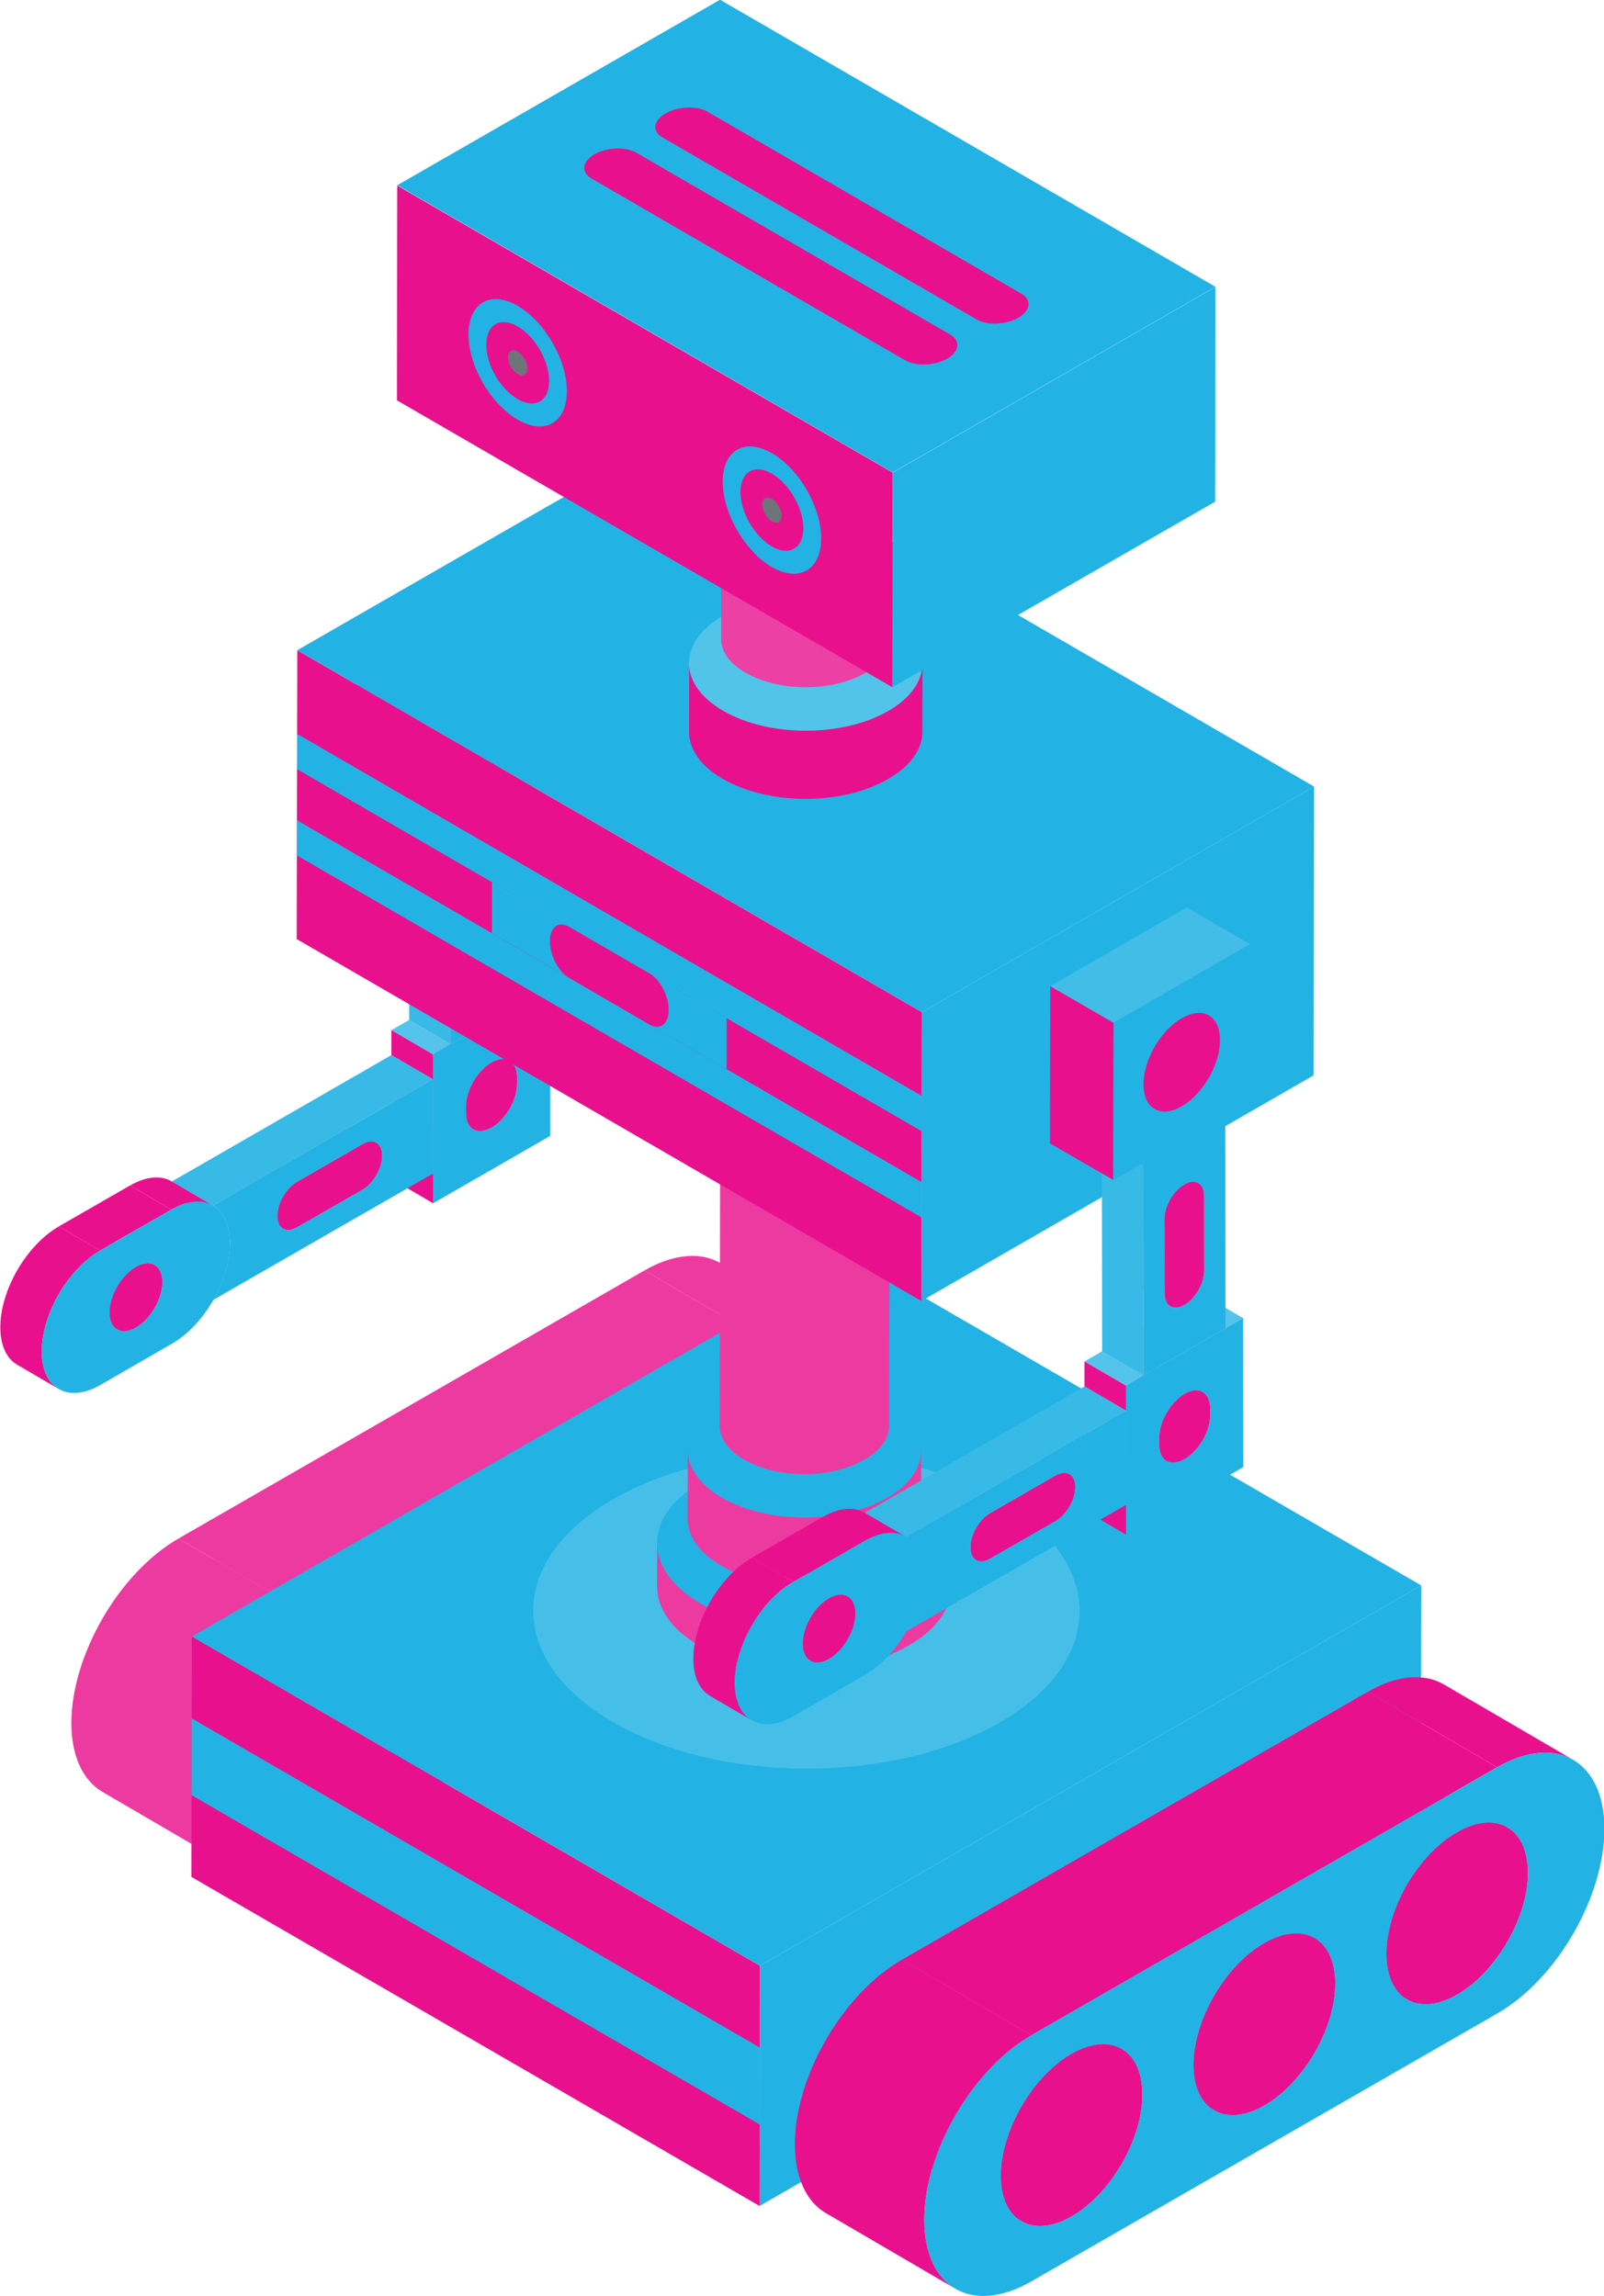 <?xml version="1.0" encoding="UTF-8" standalone="no"?>
<!-- Created with Inkscape (http://www.inkscape.org/) -->

<svg
   xmlns:dc="http://purl.org/dc/elements/1.1/"
   xmlns:cc="http://creativecommons.org/ns#"
   xmlns:rdf="http://www.w3.org/1999/02/22-rdf-syntax-ns#"
   xmlns:svg="http://www.w3.org/2000/svg"
   xmlns="http://www.w3.org/2000/svg"
   xmlns:sodipodi="http://sodipodi.sourceforge.net/DTD/sodipodi-0.dtd"
   xmlns:inkscape="http://www.inkscape.org/namespaces/inkscape"
   width="123.154mm"
   height="176.313mm"
   viewBox="0 0 123.154 176.313"
   version="1.1"
   id="svg5747"
   inkscape:version="0.92.4 (5da689c313, 2019-01-14)"
   sodipodi:docname="robot.svg">
  <defs
     id="defs5741" />
  <sodipodi:namedview
     id="base"
     pagecolor="#ffffff"
     bordercolor="#666666"
     borderopacity="1.0"
     inkscape:pageopacity="0.0"
     inkscape:pageshadow="2"
     inkscape:zoom="0.35"
     inkscape:cx="-336.79511"
     inkscape:cy="387.47609"
     inkscape:document-units="mm"
     inkscape:current-layer="layer1"
     showgrid="false"
     inkscape:window-width="1920"
     inkscape:window-height="1025"
     inkscape:window-x="0"
     inkscape:window-y="27"
     inkscape:window-maximized="1" />
  <g
     inkscape:label="Calque 1"
     inkscape:groupmode="layer"
     id="layer1"
     transform="translate(-53.203,-75.04)">
    <g
       transform="matrix(6.218,0,0,-6.218,-358.235,410.573)"
       id="g5382">
      <g
         transform="translate(72.555,40.658)"
         id="g2730">
        <path
           inkscape:connector-curvature="0"
           id="path2732"
           style="fill:#e4abd3;fill-opacity:1;fill-rule:nonzero;stroke:none"
           d="M 0,0 -0.511,0.297 V 0.219 L 0,-0.08 Z" />
      </g>
      <g
         transform="translate(71.503,40.312)"
         id="g2734">
        <path
           inkscape:connector-curvature="0"
           id="path2736"
           style="fill:#e4abd3;fill-opacity:1;fill-rule:nonzero;stroke:none"
           d="M 0,0 0.511,-0.299 C 0.57,-0.33 0.649,-0.326 0.737,-0.275 0.911,-0.176 1.052,0.066 1.052,0.266 L 0.541,0.564 C 0.541,0.365 0.398,0.123 0.225,0.023 0.138,-0.027 0.057,-0.033 0,0" />
      </g>
      <g
         transform="translate(71.952,41.158)"
         id="g2738">
        <path
           inkscape:connector-curvature="0"
           id="path2740"
           style="fill:#e4abd3;fill-opacity:1;fill-rule:nonzero;stroke:none"
           d="M 0,0 C 0.056,-0.033 0.092,-0.102 0.092,-0.203 L 0.603,-0.5 c 0,0.098 -0.037,0.17 -0.092,0.203 C 0.356,-0.209 0.152,-0.09 0,0" />
      </g>
      <g
         transform="translate(71.516,39.469)"
         id="g2742">
        <path
           inkscape:connector-curvature="0"
           id="path2744"
           style="fill:#e9108e;fill-opacity:1;fill-rule:nonzero;stroke:none"
           d="M 0,0 -0.511,0.299 V -0.068 L 0.001,-0.367 Z" />
      </g>
      <g
         transform="translate(71.503,40.312)"
         id="g2746">
        <path
           inkscape:connector-curvature="0"
           id="path2748"
           style="fill:#d87fc5;fill-opacity:1;fill-rule:nonzero;stroke:none"
           d="m 0,0 0.511,-0.299 c -0.056,0.033 -0.09,0.104 -0.09,0.201 L -0.09,0.201 C -0.09,0.102 -0.056,0.033 0,0" />
      </g>
      <g
         transform="translate(72.962,41.773)"
         id="g2750">
        <path
           inkscape:connector-curvature="0"
           id="path2752"
           style="fill:#e4abd3;fill-opacity:1;fill-rule:nonzero;stroke:none"
           d="M 0,0 -0.512,0.299 -0.73,0.174 -0.218,-0.123 Z" />
      </g>
      <g
         transform="translate(71.923,40.295)"
         id="g2754">
        <path
           inkscape:connector-curvature="0"
           id="path2756"
           style="fill:#d87fc5;fill-opacity:1;fill-rule:nonzero;stroke:none"
           d="M 0,0 -0.51,0.299 V 0.219 L 0.001,-0.08 Z" />
      </g>
      <g
         transform="translate(72.464,40.861)"
         id="g2758">
        <path
           inkscape:connector-curvature="0"
           id="path2760"
           style="fill:#d87fc5;fill-opacity:1;fill-rule:nonzero;stroke:none"
           d="M 0,0 -0.512,0.297 C -0.569,0.33 -0.648,0.326 -0.737,0.275 l 0.511,-0.296 C -0.138,0.027 -0.059,0.033 0,0" />
      </g>
      <g
         transform="translate(72.238,40.84)"
         id="g2762">
        <path
           inkscape:connector-curvature="0"
           id="path2764"
           style="fill:#d87fc5;fill-opacity:1;fill-rule:nonzero;stroke:none"
           d="m 0,0 -0.512,0.297 c -0.173,-0.1 -0.316,-0.344 -0.313,-0.543 l 0.51,-0.299 c 0,0.199 0.14,0.443 0.315,0.545" />
      </g>
      <g
         transform="translate(71.924,40.215)"
         id="g2766">
        <path
           inkscape:connector-curvature="0"
           id="path2768"
           style="fill:#22b3e4;fill-opacity:1;fill-rule:nonzero;stroke:none"
           d="m 0,0 c 0,-0.199 0.141,-0.277 0.316,-0.178 0.174,0.1 0.315,0.342 0.315,0.541 v 0.08 C 0.63,0.643 0.487,0.725 0.314,0.625 0.14,0.523 -0.001,0.279 -0.001,0.08 Z m 0.82,1.436 0.218,0.123 10e-4,-1.84 -1.446,-0.832 -0.001,0.367 -0.001,1.164 -0.001,0.309 0.219,0.127 z" />
      </g>
      <g
         transform="translate(72.238,40.84)"
         id="g2770">
        <path
           inkscape:connector-curvature="0"
           id="path2772"
           style="fill:#e9108e;fill-opacity:1;fill-rule:nonzero;stroke:none"
           d="m 0,0 c -0.175,-0.102 -0.315,-0.346 -0.315,-0.545 l 0.001,-0.08 c 0,-0.199 0.14,-0.277 0.316,-0.178 0.174,0.1 0.314,0.342 0.314,0.541 v 0.08 C 0.315,0.018 0.173,0.1 0,0" />
      </g>
      <g
         transform="translate(71.515,40.633)"
         id="g2774">
        <path
           inkscape:connector-curvature="0"
           id="path2776"
           style="fill:#e4abd3;fill-opacity:1;fill-rule:nonzero;stroke:none"
           d="M 0,0 -0.513,0.299 -0.51,-0.865 0.001,-1.164 Z" />
      </g>
      <g
         transform="translate(72.744,41.65)"
         id="g2778">
        <path
           inkscape:connector-curvature="0"
           id="path2780"
           style="fill:#e4abd3;fill-opacity:1;fill-rule:nonzero;stroke:none"
           d="m 0,0 -0.513,0.297 -1.01,-0.582 0.511,-0.297 z" />
      </g>
      <g
         transform="translate(71.732,41.068)"
         id="g2782">
        <path
           inkscape:connector-curvature="0"
           id="path2784"
           style="fill:#55c4ea;fill-opacity:1;fill-rule:nonzero;stroke:none"
           d="M 0,0 -0.512,0.297 -0.73,0.172 -0.219,-0.127 Z" />
      </g>
      <g
         transform="translate(71.514,40.941)"
         id="g2786">
        <path
           inkscape:connector-curvature="0"
           id="path2788"
           style="fill:#e9108e;fill-opacity:1;fill-rule:nonzero;stroke:none"
           d="M 0,0 -0.512,0.299 V -0.01 l 0.513,-0.299 z" />
      </g>
      <g
         transform="translate(71.553,42.221)"
         id="g2790">
        <path
           inkscape:connector-curvature="0"
           id="path2792"
           style="fill:#38bae6;fill-opacity:1;fill-rule:nonzero;stroke:none"
           d="m 0,0 0.51,-0.299 c 0.045,-0.025 0.106,-0.021 0.175,0.018 0.134,0.078 0.244,0.265 0.244,0.42 L 0.416,0.437 C 0.416,0.281 0.307,0.094 0.173,0.018 0.105,-0.021 0.045,-0.025 0,0" />
      </g>
      <g
         transform="translate(71.553,42.221)"
         id="g2794">
        <path
           inkscape:connector-curvature="0"
           id="path2796"
           style="fill:#e4abd3;fill-opacity:1;fill-rule:nonzero;stroke:none"
           d="m 0,0 0.51,-0.299 c -0.043,0.026 -0.069,0.08 -0.069,0.156 L -0.071,0.156 C -0.071,0.078 -0.044,0.025 0,0" />
      </g>
      <g
         transform="translate(72.481,43.285)"
         id="g2798">
        <path
           inkscape:connector-curvature="0"
           id="path2800"
           style="fill:#38bae6;fill-opacity:1;fill-rule:nonzero;stroke:none"
           d="m 0,0 -0.514,0.299 0.002,-0.926 0.513,-0.299 z" />
      </g>
      <g
         transform="translate(72.409,43.441)"
         id="g2802">
        <path
           inkscape:connector-curvature="0"
           id="path2804"
           style="fill:#38bae6;fill-opacity:1;fill-rule:nonzero;stroke:none"
           d="m 0,0 -0.513,0.299 c 0.044,-0.026 0.071,-0.08 0.071,-0.156 L 0.071,-0.156 C 0.069,-0.08 0.044,-0.025 0,0" />
      </g>
      <g
         transform="translate(71.991,43.006)"
         id="g2806">
        <path
           inkscape:connector-curvature="0"
           id="path2808"
           style="fill:#e4abd3;fill-opacity:1;fill-rule:nonzero;stroke:none"
           d="M 0,0 -0.511,0.299 -0.51,-0.629 0.003,-0.928 Z" />
      </g>
      <g
         transform="translate(72.409,43.441)"
         id="g2810">
        <path
           inkscape:connector-curvature="0"
           id="path2812"
           style="fill:#e4abd3;fill-opacity:1;fill-rule:nonzero;stroke:none"
           d="M 0,0 -0.513,0.299 C -0.556,0.324 -0.618,0.32 -0.685,0.281 l 0.511,-0.297 C -0.106,0.021 -0.045,0.027 0,0" />
      </g>
      <g
         transform="translate(72.235,43.426)"
         id="g2814">
        <path
           inkscape:connector-curvature="0"
           id="path2816"
           style="fill:#e4abd3;fill-opacity:1;fill-rule:nonzero;stroke:none"
           d="M 0,0 -0.511,0.297 C -0.646,0.221 -0.755,0.033 -0.755,-0.121 l 0.511,-0.299 c 0,0.154 0.108,0.342 0.244,0.42" />
      </g>
      <g
         transform="translate(71.994,42.078)"
         id="g2818">
        <path
           inkscape:connector-curvature="0"
           id="path2820"
           style="fill:#22b3e4;fill-opacity:1;fill-rule:nonzero;stroke:none"
           d="m 0,0 c 0,-0.154 0.108,-0.217 0.243,-0.139 0.135,0.078 0.244,0.266 0.244,0.42 L 0.486,1.207 C 0.486,1.361 0.375,1.424 0.241,1.348 0.105,1.27 -0.003,1.082 -0.003,0.928 Z M 0.75,-0.428 -0.262,-1.01 -0.267,1.965 0.746,2.547 Z" />
      </g>
      <g
         transform="translate(72.235,43.426)"
         id="g2822">
        <path
           inkscape:connector-curvature="0"
           id="path2824"
           style="fill:#e4abd3;fill-opacity:1;fill-rule:nonzero;stroke:none"
           d="m 0,0 c -0.136,-0.078 -0.244,-0.266 -0.244,-0.42 l 0.003,-0.928 c 0,-0.154 0.108,-0.216 0.243,-0.138 0.135,0.078 0.244,0.265 0.244,0.42 L 0.245,-0.141 C 0.245,0.014 0.134,0.076 0,0" />
      </g>
      <g
         transform="translate(72.74,44.625)"
         id="g2826">
        <path
           inkscape:connector-curvature="0"
           id="path2828"
           style="fill:#38bae6;fill-opacity:1;fill-rule:nonzero;stroke:none"
           d="m 0,0 -0.512,0.297 -1.01,-0.582 0.509,-0.297 z" />
      </g>
      <g
         transform="translate(71.728,44.043)"
         id="g2830">
        <path
           inkscape:connector-curvature="0"
           id="path2832"
           style="fill:#38bae6;fill-opacity:1;fill-rule:nonzero;stroke:none"
           d="m 0,0 -0.51,0.297 0.003,-2.975 0.512,-0.297 z" />
      </g>
      <g
         transform="translate(70.377,39.988)"
         id="g2834">
        <path
           inkscape:connector-curvature="0"
           id="path2836"
           style="fill:#38bae6;fill-opacity:1;fill-rule:nonzero;stroke:none"
           d="m 0,0 c 0,-0.156 -0.109,-0.344 -0.243,-0.42 l 0.512,-0.299 c 0.133,0.078 0.242,0.266 0.242,0.42 C 0.341,-0.199 0.171,-0.1 0,0" />
      </g>
      <g
         transform="translate(70.305,40.147)"
         id="g2838">
        <path
           inkscape:connector-curvature="0"
           id="path2840"
           style="fill:#38bae6;fill-opacity:1;fill-rule:nonzero;stroke:none"
           d="m 0,0 c 0.045,-0.025 0.072,-0.08 0.072,-0.158 0.171,-0.1 0.341,-0.199 0.511,-0.299 0,0.078 -0.026,0.133 -0.069,0.158 C 0.358,-0.209 0.154,-0.09 0,0" />
      </g>
      <g
         transform="translate(70.818,39.848)"
         id="g2842">
        <path
           inkscape:connector-curvature="0"
           id="path2844"
           style="fill:#e4abd3;fill-opacity:1;fill-rule:nonzero;stroke:none"
           d="M 0,0 -0.514,0.299 C -0.558,0.324 -0.618,0.32 -0.685,0.281 l 0.511,-0.297 C -0.105,0.023 -0.045,0.027 0,0" />
      </g>
      <g
         transform="translate(70.645,39.27)"
         id="g2846">
        <path
           inkscape:connector-curvature="0"
           id="path2848"
           style="fill:#38bae6;fill-opacity:1;fill-rule:nonzero;stroke:none"
           d="M 0,0 -0.512,0.299 -1.32,-0.166 -0.809,-0.465 Z" />
      </g>
      <g
         transform="translate(69.153,39.088)"
         id="g2850">
        <path
           inkscape:connector-curvature="0"
           id="path2852"
           style="fill:#38bae6;fill-opacity:1;fill-rule:nonzero;stroke:none"
           d="m 0,0 0.51,-0.299 c 0.045,-0.025 0.105,-0.023 0.174,0.016 L 0.172,0.016 C 0.105,-0.023 0.044,-0.027 0,0" />
      </g>
      <g
         transform="translate(70.644,39.832)"
         id="g2854">
        <path
           inkscape:connector-curvature="0"
           id="path2856"
           style="fill:#e4abd3;fill-opacity:1;fill-rule:nonzero;stroke:none"
           d="m 0,0 -0.511,0.297 -0.808,-0.463 0.511,-0.299 z" />
      </g>
      <g
         transform="translate(69.153,39.088)"
         id="g2858">
        <path
           inkscape:connector-curvature="0"
           id="path2860"
           style="fill:#e4abd3;fill-opacity:1;fill-rule:nonzero;stroke:none"
           d="m 0,0 0.51,-0.299 c -0.043,0.026 -0.07,0.078 -0.07,0.156 0,0.157 0.109,0.344 0.244,0.422 L 0.172,0.578 C 0.039,0.5 -0.071,0.312 -0.071,0.154 -0.071,0.078 -0.043,0.023 0,0" />
      </g>
      <g
         transform="translate(69.837,39.367)"
         id="g2862">
        <path
           inkscape:connector-curvature="0"
           id="path2864"
           style="fill:#e9108e;fill-opacity:1;fill-rule:nonzero;stroke:none"
           d="m 0,0 c -0.135,-0.078 -0.243,-0.266 -0.243,-0.422 0,-0.156 0.109,-0.219 0.243,-0.14 l 0.809,0.464 c 0.133,0.078 0.242,0.266 0.242,0.42 0,0.157 -0.109,0.221 -0.243,0.143 z" />
      </g>
      <g
         transform="translate(68.498,38.906)"
         id="g2866">
        <path
           inkscape:connector-curvature="0"
           id="path2868"
           style="fill:#38bae6;fill-opacity:1;fill-rule:nonzero;stroke:none"
           d="M 0,0 C 0,-0.227 -0.079,-0.477 -0.206,-0.699 L 0.305,-0.998 C 0.433,-0.773 0.51,-0.523 0.51,-0.297 0.34,-0.197 0.169,-0.1 0,0" />
      </g>
      <g
         transform="translate(69.837,38.805)"
         id="g2870">
        <path
           inkscape:connector-curvature="0"
           id="path2872"
           style="fill:#22b3e4;fill-opacity:1;fill-rule:nonzero;stroke:none"
           d="m 0,0 0.809,0.465 c 0.133,0.078 0.242,0.265 0.242,0.42 0,0.156 -0.109,0.22 -0.243,0.142 L 0,0.562 C -0.135,0.484 -0.243,0.297 -0.243,0.141 -0.243,-0.016 -0.134,-0.078 0,0 m 1.678,1.828 0.001,-1.164 -2.713,-1.56 c 0.128,0.224 0.205,0.474 0.205,0.701 0,0.226 -0.078,0.386 -0.206,0.465 z" />
      </g>
      <g
         transform="translate(71.515,40.633)"
         id="g2874">
        <path
           inkscape:connector-curvature="0"
           id="path2876"
           style="fill:#38bae6;fill-opacity:1;fill-rule:nonzero;stroke:none"
           d="m 0,0 -0.513,0.299 -2.711,-1.561 0.511,-0.297 z" />
      </g>
      <g
         transform="translate(68.291,39.371)"
         id="g2878">
        <path
           inkscape:connector-curvature="0"
           id="path2880"
           style="fill:#38bae6;fill-opacity:1;fill-rule:nonzero;stroke:none"
           d="m 0,0 c 0.128,-0.076 0.207,-0.236 0.207,-0.465 0.169,-0.099 0.34,-0.197 0.51,-0.297 0,0.227 -0.078,0.387 -0.206,0.465 C 0.357,-0.209 0.152,-0.09 0,0" />
      </g>
      <g
         transform="translate(67.336,37.865)"
         id="g2882">
        <path
           inkscape:connector-curvature="0"
           id="path2884"
           style="fill:#c846a8;fill-opacity:1;fill-rule:nonzero;stroke:none"
           d="M 0,0 C -0.092,-0.053 -0.173,-0.057 -0.232,-0.021 L 0.28,-0.32 C 0.339,-0.355 0.421,-0.35 0.511,-0.299 0.357,-0.209 0.153,-0.09 0,0" />
      </g>
      <g
         transform="translate(67.661,38.426)"
         id="g2886">
        <path
           inkscape:connector-curvature="0"
           id="path2888"
           style="fill:#c846a8;fill-opacity:1;fill-rule:nonzero;stroke:none"
           d="m 0,0 c 0.002,-0.205 -0.144,-0.455 -0.325,-0.561 l 0.511,-0.298 c 0.181,0.105 0.327,0.357 0.327,0.562 0,0.102 -0.037,0.174 -0.096,0.209 L -0.095,0.211 C -0.034,0.176 0,0.104 0,0" />
      </g>
      <g
         transform="translate(68.802,39.072)"
         id="g2890">
        <path
           inkscape:connector-curvature="0"
           id="path2892"
           style="fill:#e9108e;fill-opacity:1;fill-rule:nonzero;stroke:none"
           d="M 0,0 -0.511,0.299 C -0.643,0.377 -0.825,0.365 -1.026,0.25 l 0.509,-0.299 C -0.312,0.068 -0.131,0.078 0,0" />
      </g>
      <g
         transform="translate(68.078,38.338)"
         id="g2894">
        <path
           inkscape:connector-curvature="0"
           id="path2896"
           style="fill:#e4abd3;fill-opacity:1;fill-rule:nonzero;stroke:none"
           d="M 0,0 -0.512,0.299 C -0.569,0.332 -0.651,0.328 -0.744,0.275 l 0.513,-0.296 C -0.141,0.029 -0.06,0.035 0,0" />
      </g>
      <g
         transform="translate(67.103,37.844)"
         id="g2898">
        <path
           inkscape:connector-curvature="0"
           id="path2900"
           style="fill:#e4abd3;fill-opacity:1;fill-rule:nonzero;stroke:none"
           d="m 0,0 0.513,-0.299 c -0.06,0.033 -0.096,0.106 -0.096,0.209 0,0.207 0.147,0.459 0.326,0.563 L 0.23,0.77 C 0.053,0.668 -0.094,0.416 -0.093,0.207 -0.093,0.105 -0.057,0.033 0,0" />
      </g>
      <g
         transform="translate(67.847,38.316)"
         id="g2902">
        <path
           inkscape:connector-curvature="0"
           id="path2904"
           style="fill:#e9108e;fill-opacity:1;fill-rule:nonzero;stroke:none"
           d="m 0,0 c -0.179,-0.104 -0.326,-0.355 -0.326,-0.562 0,-0.208 0.148,-0.292 0.326,-0.188 0.182,0.105 0.327,0.357 0.327,0.563 C 0.327,0.02 0.182,0.104 0,0" />
      </g>
      <g
         transform="translate(68.285,39.023)"
         id="g2906">
        <path
           inkscape:connector-curvature="0"
           id="path2908"
           style="fill:#e9108e;fill-opacity:1;fill-rule:nonzero;stroke:none"
           d="m 0,0 -0.51,0.299 -0.88,-0.506 0.51,-0.297 z" />
      </g>
      <g
         transform="translate(66.383,37.107)"
         id="g2910">
        <path
           inkscape:connector-curvature="0"
           id="path2912"
           style="fill:#e9108e;fill-opacity:1;fill-rule:nonzero;stroke:none"
           d="m 0,0 0.511,-0.299 c -0.13,0.076 -0.209,0.237 -0.209,0.463 0,0.461 0.323,1.018 0.72,1.248 L 0.513,1.709 C 0.114,1.479 -0.211,0.924 -0.21,0.463 -0.21,0.234 -0.13,0.074 0,0" />
      </g>
      <g
         transform="translate(67.847,37.566)"
         id="g2914">
        <path
           inkscape:connector-curvature="0"
           id="path2916"
           style="fill:#22b3e4;fill-opacity:1;fill-rule:nonzero;stroke:none"
           d="M 0,0 C 0.182,0.105 0.327,0.357 0.327,0.562 0.327,0.77 0.182,0.854 0,0.75 -0.179,0.646 -0.326,0.395 -0.326,0.187 -0.326,-0.02 -0.178,-0.104 0,0 M 0.438,1.457 C 0.643,1.574 0.824,1.584 0.955,1.506 1.083,1.43 1.161,1.27 1.161,1.043 1.161,0.816 1.084,0.566 0.956,0.342 0.826,0.113 0.644,-0.086 0.44,-0.201 l -0.877,-0.506 c -0.4,-0.23 -0.725,-0.047 -0.725,0.412 0,0.461 0.323,1.018 0.721,1.248 z" />
      </g>
      <g
         transform="translate(70.576,43.934)"
         id="g2918">
        <path
           inkscape:connector-curvature="0"
           id="path2920"
           style="fill:#d87fc5;fill-opacity:1;fill-rule:nonzero;stroke:none"
           d="M 0,0 0.783,-0.453 0.785,1.492 0.003,1.945 Z" />
      </g>
      <g
         transform="translate(73.048,46.393)"
         id="g2922">
        <path
           inkscape:connector-curvature="0"
           id="path2924"
           style="fill:#ecc4de;fill-opacity:1;fill-rule:nonzero;stroke:none"
           d="m 0,0 -0.782,0.451 -1.687,-0.969 0.782,-0.453 z" />
      </g>
      <g
         transform="translate(71.359,43.478)"
         id="g2926">
        <path
           inkscape:connector-curvature="0"
           id="path2928"
           style="fill:#e4abd3;fill-opacity:1;fill-rule:nonzero;stroke:none"
           d="M 0,0 1.686,0.971 1.688,2.916 0.002,1.945 Z" />
      </g>
      <g
         transform="translate(71.731,44.666)"
         id="g2930">
        <path
           inkscape:connector-curvature="0"
           id="path2932"
           style="fill:#d87fc5;fill-opacity:1;fill-rule:nonzero;stroke:none"
           d="m 0,0 c -0.002,-0.303 0.211,-0.426 0.472,-0.275 0.261,0.15 0.473,0.515 0.475,0.818 0,0.301 -0.213,0.422 -0.473,0.271 C 0.212,0.666 0,0.301 0,0" />
      </g>
      <g
         transform="translate(73.631,35.463)"
         id="g2934">
        <path
           inkscape:connector-curvature="0"
           id="path2936"
           style="fill:#c846a8;fill-opacity:1;fill-rule:nonzero;stroke:none"
           d="M 0,0 C -0.242,-0.139 -0.463,-0.152 -0.62,-0.059 L 0.977,-0.992 C 1.135,-1.084 1.355,-1.07 1.598,-0.932 1.119,-0.652 0.479,-0.279 0,0" />
      </g>
      <g
         transform="translate(74.504,36.969)"
         id="g2938">
        <path
           inkscape:connector-curvature="0"
           id="path2940"
           style="fill:#c846a8;fill-opacity:1;fill-rule:nonzero;stroke:none"
           d="M 0,0 C 0.001,-0.553 -0.39,-1.229 -0.873,-1.506 L 0.725,-2.438 C 1.207,-2.16 1.599,-1.484 1.598,-0.932 1.47,-0.855 1.341,-0.783 1.213,-0.707 1.005,-0.586 0.798,-0.465 0.59,-0.344 0.395,-0.23 0.197,-0.115 0.001,0 c 0.53,-0.311 1.063,-0.621 1.597,-0.932 0,0.276 -0.097,0.469 -0.253,0.561 L -0.254,0.561 C -0.097,0.469 0,0.275 0,0" />
      </g>
      <g
         transform="translate(76.664,37.43)"
         id="g2942">
        <path
           inkscape:connector-curvature="0"
           id="path2944"
           style="fill:#ed3aa1;fill-opacity:1;fill-rule:nonzero;stroke:none"
           d="m 0,0 -1.598,0.932 c -0.24,0.14 -0.572,0.121 -0.94,-0.09 L -0.941,-0.09 C -0.574,0.121 -0.24,0.141 0,0" />
      </g>
      <g
         transform="translate(75.849,36.598)"
         id="g2946">
        <path
           inkscape:connector-curvature="0"
           id="path2948"
           style="fill:#d87fc5;fill-opacity:1;fill-rule:nonzero;stroke:none"
           d="m 0,0 -1.599,0.932 c -0.159,0.091 -0.379,0.08 -0.622,-0.061 l 1.599,-0.932 C -0.379,0.08 -0.16,0.092 0,0" />
      </g>
      <g
         transform="translate(73.011,35.404)"
         id="g2950">
        <path
           inkscape:connector-curvature="0"
           id="path2952"
           style="fill:#d87fc5;fill-opacity:1;fill-rule:nonzero;stroke:none"
           d="m 0,0 1.597,-0.934 c -0.157,0.092 -0.253,0.286 -0.253,0.563 0,0.553 0.39,1.226 0.872,1.504 L 0.617,2.064 C 0.137,1.787 -0.254,1.113 -0.254,0.561 -0.254,0.285 -0.158,0.092 0,0" />
      </g>
      <g
         transform="translate(75.227,36.537)"
         id="g2954">
        <path
           inkscape:connector-curvature="0"
           id="path2956"
           style="fill:#d87fc5;fill-opacity:1;fill-rule:nonzero;stroke:none"
           d="m 0,0 c -0.481,-0.277 -0.872,-0.951 -0.872,-1.504 0,-0.555 0.393,-0.777 0.874,-0.502 0.482,0.277 0.874,0.953 0.873,1.506 C 0.875,0.053 0.482,0.277 0,0" />
      </g>
      <g
         transform="translate(72.126,35.602)"
         id="g2958">
        <path
           inkscape:connector-curvature="0"
           id="path2960"
           style="fill:#c846a8;fill-opacity:1;fill-rule:nonzero;stroke:none"
           d="m 0,0 c 0,-0.553 -0.39,-1.229 -0.878,-1.508 l 1.6,-0.931 c 0.485,0.279 0.877,0.953 0.876,1.507 -0.13,0.075 -0.257,0.149 -0.384,0.225 -0.131,0.074 -0.259,0.15 -0.388,0.225 C 0.552,-0.322 0.276,-0.16 0,0 c 0.534,-0.311 1.066,-0.621 1.598,-0.932 0,0.274 -0.097,0.467 -0.255,0.559 L -0.254,0.559 C -0.099,0.467 0,0.273 0,0" />
      </g>
      <g
         transform="translate(71.248,34.094)"
         id="g2962">
        <path
           inkscape:connector-curvature="0"
           id="path2964"
           style="fill:#c846a8;fill-opacity:1;fill-rule:nonzero;stroke:none"
           d="M 0,0 C -0.242,-0.141 -0.461,-0.152 -0.62,-0.061 L 0.978,-0.99 C 1.137,-1.084 1.357,-1.072 1.6,-0.932 1.119,-0.652 0.48,-0.279 0,0" />
      </g>
      <g
         transform="translate(73.469,35.228)"
         id="g2966">
        <path
           inkscape:connector-curvature="0"
           id="path2968"
           style="fill:#d87fc5;fill-opacity:1;fill-rule:nonzero;stroke:none"
           d="m 0,0 -1.597,0.932 c -0.158,0.093 -0.379,0.08 -0.625,-0.061 l 1.599,-0.932 C -0.38,0.08 -0.158,0.092 0,0" />
      </g>
      <g
         transform="translate(70.628,34.033)"
         id="g2970">
        <path
           inkscape:connector-curvature="0"
           id="path2972"
           style="fill:#d87fc5;fill-opacity:1;fill-rule:nonzero;stroke:none"
           d="M 0,0 1.598,-0.93 C 1.441,-0.84 1.346,-0.646 1.346,-0.371 1.345,0.182 1.735,0.857 2.218,1.135 L 0.619,2.066 C 0.137,1.789 -0.254,1.113 -0.254,0.561 -0.253,0.285 -0.155,0.092 0,0" />
      </g>
      <g
         transform="translate(72.846,35.168)"
         id="g2974">
        <path
           inkscape:connector-curvature="0"
           id="path2976"
           style="fill:#d87fc5;fill-opacity:1;fill-rule:nonzero;stroke:none"
           d="m 0,0 c -0.482,-0.277 -0.873,-0.953 -0.872,-1.506 0,-0.553 0.391,-0.777 0.874,-0.5 0.485,0.279 0.877,0.953 0.876,1.508 C 0.878,0.055 0.484,0.279 0,0" />
      </g>
      <g
         transform="translate(69.744,34.23)"
         id="g2978">
        <path
           inkscape:connector-curvature="0"
           id="path2980"
           style="fill:#c846a8;fill-opacity:1;fill-rule:nonzero;stroke:none"
           d="m 0,0 c 0,-0.553 -0.391,-1.227 -0.871,-1.504 l 1.598,-0.932 c 0.48,0.278 0.871,0.952 0.871,1.504 C 1.47,-0.855 1.34,-0.781 1.214,-0.707 1.006,-0.586 0.798,-0.463 0.59,-0.344 0.393,-0.229 0.197,-0.115 0,0 c 0.533,-0.311 1.064,-0.621 1.598,-0.932 0,0.276 -0.097,0.471 -0.254,0.561 L -0.253,0.561 C -0.099,0.471 0,0.277 0,0" />
      </g>
      <g
         transform="translate(68.873,32.727)"
         id="g2982">
        <path
           inkscape:connector-curvature="0"
           id="path2984"
           style="fill:#c846a8;fill-opacity:1;fill-rule:nonzero;stroke:none"
           d="m 0,0 c -0.243,-0.141 -0.464,-0.152 -0.622,-0.061 l 1.597,-0.931 c 0.158,-0.094 0.378,-0.08 0.623,0.06 C 1.118,-0.652 0.478,-0.279 0,0" />
      </g>
      <g
         transform="translate(71.088,33.859)"
         id="g2986">
        <path
           inkscape:connector-curvature="0"
           id="path2988"
           style="fill:#d87fc5;fill-opacity:1;fill-rule:nonzero;stroke:none"
           d="m 0,0 -1.597,0.932 c -0.159,0.091 -0.378,0.08 -0.621,-0.061 l 1.596,-0.93 C -0.379,0.08 -0.158,0.094 0,0" />
      </g>
      <g
         transform="translate(68.251,32.666)"
         id="g2990">
        <path
           inkscape:connector-curvature="0"
           id="path2992"
           style="fill:#d87fc5;fill-opacity:1;fill-rule:nonzero;stroke:none"
           d="M 0,0 1.597,-0.932 C 1.44,-0.84 1.344,-0.646 1.344,-0.371 1.343,0.182 1.733,0.857 2.215,1.135 L 0.619,2.064 C 0.137,1.789 -0.255,1.113 -0.254,0.561 -0.254,0.285 -0.157,0.092 0,0" />
      </g>
      <g
         transform="translate(70.466,33.801)"
         id="g2994">
        <path
           inkscape:connector-curvature="0"
           id="path2996"
           style="fill:#d87fc5;fill-opacity:1;fill-rule:nonzero;stroke:none"
           d="m 0,0 c -0.481,-0.277 -0.872,-0.953 -0.871,-1.506 0,-0.555 0.392,-0.779 0.876,-0.5 0.48,0.277 0.871,0.951 0.871,1.504 C 0.876,0.053 0.483,0.277 0,0" />
      </g>
      <g
         transform="translate(75.723,37.34)"
         id="g2998">
        <path
           inkscape:connector-curvature="0"
           id="path3000"
           style="fill:#ed3aa1;fill-opacity:1;fill-rule:nonzero;stroke:none"
           d="m 0,0 -1.597,0.932 -5.754,-3.311 1.597,-0.93 z" />
      </g>
      <g
         transform="translate(75.228,34.531)"
         id="g3002">
        <path
           inkscape:connector-curvature="0"
           id="path3004"
           style="fill:#c846a8;fill-opacity:1;fill-rule:nonzero;stroke:none"
           d="m 0,0 c 0.482,0.277 0.874,0.953 0.873,1.506 0,0.553 -0.393,0.777 -0.875,0.5 C -0.483,1.729 -0.874,1.055 -0.874,0.502 -0.874,-0.053 -0.48,-0.275 0,0 m -4.758,-2.736 c 0.481,0.277 0.871,0.951 0.871,1.504 0,0.554 -0.392,0.779 -0.876,0.502 -0.481,-0.278 -0.872,-0.954 -0.871,-1.506 0.001,-0.555 0.392,-0.78 0.876,-0.5 m 2.377,1.367 c 0.485,0.279 0.877,0.953 0.876,1.508 0,0.552 -0.393,0.777 -0.878,0.498 -0.482,-0.278 -0.873,-0.953 -0.872,-1.506 0,-0.553 0.391,-0.777 0.874,-0.5 M 0.494,2.809 C 1.226,3.229 1.818,2.887 1.82,2.051 1.82,1.209 1.231,0.191 0.498,-0.23 l -5.753,-3.309 c -0.732,-0.42 -1.323,-0.082 -1.325,0.758 -0.002,0.836 0.588,1.859 1.32,2.281 z" />
      </g>
      <g
         transform="translate(67.435,31.832)"
         id="g3006">
        <path
           inkscape:connector-curvature="0"
           id="path3008"
           style="fill:#ed3aa1;fill-opacity:1;fill-rule:nonzero;stroke:none"
           d="M 0,0 1.597,-0.932 C 1.361,-0.793 1.216,-0.5 1.214,-0.082 1.212,0.754 1.802,1.777 2.534,2.199 L 0.937,3.129 C 0.205,2.709 -0.385,1.686 -0.385,0.85 -0.384,0.432 -0.237,0.139 0,0" />
      </g>
      <g
         transform="translate(75.553,29.686)"
         id="g3010">
        <path
           inkscape:connector-curvature="0"
           id="path3012"
           style="fill:#22b3e4;fill-opacity:1;fill-rule:nonzero;stroke:none"
           d="M 0,0 8.164,4.697 8.159,1.729 -0.005,-2.967 Z" />
      </g>
      <g
         transform="translate(68.537,33.752)"
         id="g3014">
        <path
           inkscape:connector-curvature="0"
           id="path3016"
           style="fill:#e9108e;fill-opacity:1;fill-rule:nonzero;stroke:none"
           d="M 0,0 7.016,-4.066 7.011,-7.033 -0.005,-2.969 Z" />
      </g>
      <g
         transform="translate(68.534,32.742)"
         id="g3018">
        <path
           inkscape:connector-curvature="0"
           id="path3020"
           style="fill:#22b3e4;fill-opacity:1;fill-rule:nonzero;stroke:none"
           d="m 0,0 7.016,-4.066 -0.001,-0.95 -7.016,4.067 z" />
      </g>
      <g
         transform="translate(75.553,29.686)"
         id="g3022">
        <path
           inkscape:connector-curvature="0"
           id="path3024"
           style="fill:#22b3e4;fill-opacity:1;fill-rule:nonzero;stroke:none"
           d="M 0,0 8.164,4.697 1.148,8.762 -7.016,4.066 Z" />
      </g>
      <g
         transform="translate(73.738,32.695)"
         id="g3026">
        <path
           inkscape:connector-curvature="0"
           id="path3028"
           style="fill:#46bfe8;fill-opacity:1;fill-rule:nonzero;stroke:none"
           d="M 0,0 C 1.316,-0.764 3.453,-0.768 4.771,-0.008 6.09,0.75 6.092,1.982 4.775,2.744 3.46,3.508 1.324,3.512 0.006,2.754 -1.314,1.996 -1.316,0.762 0,0" />
      </g>
      <g
         transform="translate(82.564,30.262)"
         id="g3030">
        <path
           inkscape:connector-curvature="0"
           id="path3032"
           style="fill:#c846a8;fill-opacity:1;fill-rule:nonzero;stroke:none"
           d="m 0,0 c -0.241,-0.141 -0.462,-0.152 -0.621,-0.061 l 1.599,-0.931 c 0.158,-0.092 0.378,-0.08 0.621,0.06 C 1.118,-0.652 0.48,-0.279 0,0" />
      </g>
      <g
         transform="translate(83.436,31.768)"
         id="g3034">
        <path
           inkscape:connector-curvature="0"
           id="path3036"
           style="fill:#c846a8;fill-opacity:1;fill-rule:nonzero;stroke:none"
           d="M 0,0 C 0.001,-0.555 -0.391,-1.229 -0.873,-1.506 L 0.726,-2.438 C 1.207,-2.16 1.6,-1.486 1.599,-0.934 1.47,-0.857 1.342,-0.783 1.214,-0.709 1.006,-0.588 0.798,-0.467 0.592,-0.344 0.395,-0.23 0.197,-0.115 0.001,0 c 0.532,-0.311 1.064,-0.623 1.598,-0.934 0,0.276 -0.098,0.471 -0.254,0.561 L -0.253,0.559 C -0.097,0.469 0,0.273 0,0" />
      </g>
      <g
         transform="translate(85.597,32.227)"
         id="g3038">
        <path
           inkscape:connector-curvature="0"
           id="path3040"
           style="fill:#e9108e;fill-opacity:1;fill-rule:nonzero;stroke:none"
           d="m 0,0 -1.598,0.932 c -0.24,0.14 -0.573,0.123 -0.94,-0.09 L -0.941,-0.09 C -0.572,0.121 -0.24,0.141 0,0" />
      </g>
      <g
         transform="translate(84.781,31.395)"
         id="g3042">
        <path
           inkscape:connector-curvature="0"
           id="path3044"
           style="fill:#d87fc5;fill-opacity:1;fill-rule:nonzero;stroke:none"
           d="M 0,0 -1.598,0.932 C -1.756,1.023 -1.976,1.014 -2.219,0.873 l 1.598,-0.934 C -0.379,0.08 -0.158,0.092 0,0" />
      </g>
      <g
         transform="translate(81.942,30.201)"
         id="g3046">
        <path
           inkscape:connector-curvature="0"
           id="path3048"
           style="fill:#d87fc5;fill-opacity:1;fill-rule:nonzero;stroke:none"
           d="M 0,0 1.599,-0.932 C 1.442,-0.84 1.347,-0.646 1.347,-0.371 1.344,0.182 1.734,0.857 2.218,1.133 L 0.62,2.066 C 0.138,1.789 -0.253,1.113 -0.252,0.561 -0.252,0.285 -0.155,0.092 0,0" />
      </g>
      <g
         transform="translate(84.16,31.334)"
         id="g3050">
        <path
           inkscape:connector-curvature="0"
           id="path3052"
           style="fill:#e9108e;fill-opacity:1;fill-rule:nonzero;stroke:none"
           d="m 0,0 c -0.483,-0.275 -0.874,-0.951 -0.871,-1.504 0,-0.553 0.392,-0.777 0.873,-0.5 0.481,0.277 0.874,0.951 0.873,1.504 C 0.875,0.055 0.482,0.279 0,0" />
      </g>
      <g
         transform="translate(81.059,30.398)"
         id="g3054">
        <path
           inkscape:connector-curvature="0"
           id="path3056"
           style="fill:#c846a8;fill-opacity:1;fill-rule:nonzero;stroke:none"
           d="M 0,0 C 0,-0.553 -0.391,-1.227 -0.875,-1.508 L 0.721,-2.439 C 1.208,-2.16 1.599,-1.484 1.598,-0.932 1.47,-0.857 1.343,-0.781 1.214,-0.707 1.084,-0.631 0.955,-0.557 0.826,-0.48 0.552,-0.32 0.275,-0.16 0,0 c 0.533,-0.311 1.066,-0.621 1.598,-0.932 0,0.276 -0.097,0.469 -0.254,0.559 L -0.253,0.561 C -0.096,0.469 0,0.275 0,0" />
      </g>
      <g
         transform="translate(80.184,28.891)"
         id="g3058">
        <path
           inkscape:connector-curvature="0"
           id="path3060"
           style="fill:#c846a8;fill-opacity:1;fill-rule:nonzero;stroke:none"
           d="M 0,0 C -0.245,-0.139 -0.464,-0.152 -0.623,-0.059 L 0.976,-0.99 C 1.135,-1.084 1.354,-1.07 1.596,-0.932 1.116,-0.652 0.478,-0.279 0,0" />
      </g>
      <g
         transform="translate(82.402,30.025)"
         id="g3062">
        <path
           inkscape:connector-curvature="0"
           id="path3064"
           style="fill:#d87fc5;fill-opacity:1;fill-rule:nonzero;stroke:none"
           d="m 0,0 -1.597,0.934 c -0.159,0.091 -0.38,0.08 -0.626,-0.063 l 1.599,-0.932 C -0.381,0.08 -0.158,0.094 0,0" />
      </g>
      <g
         transform="translate(79.561,28.832)"
         id="g3066">
        <path
           inkscape:connector-curvature="0"
           id="path3068"
           style="fill:#d87fc5;fill-opacity:1;fill-rule:nonzero;stroke:none"
           d="m 0,0 1.599,-0.932 c -0.157,0.092 -0.253,0.286 -0.253,0.561 0,0.553 0.39,1.226 0.872,1.504 L 0.619,2.064 C 0.138,1.787 -0.253,1.113 -0.253,0.559 -0.253,0.283 -0.154,0.09 0,0" />
      </g>
      <g
         transform="translate(81.778,29.965)"
         id="g3070">
        <path
           inkscape:connector-curvature="0"
           id="path3072"
           style="fill:#e9108e;fill-opacity:1;fill-rule:nonzero;stroke:none"
           d="m 0,0 c -0.481,-0.277 -0.872,-0.951 -0.872,-1.504 0.001,-0.555 0.393,-0.777 0.873,-0.502 0.487,0.279 0.878,0.955 0.877,1.508 C 0.877,0.057 0.486,0.279 0,0" />
      </g>
      <g
         transform="translate(78.676,29.029)"
         id="g3074">
        <path
           inkscape:connector-curvature="0"
           id="path3076"
           style="fill:#c846a8;fill-opacity:1;fill-rule:nonzero;stroke:none"
           d="M 0,0 C 0.002,-0.555 -0.389,-1.229 -0.87,-1.506 L 0.728,-2.438 C 1.209,-2.16 1.601,-1.486 1.599,-0.932 1.471,-0.857 1.343,-0.781 1.214,-0.709 1.007,-0.586 0.799,-0.467 0.592,-0.346 0.395,-0.23 0.198,-0.115 0,0 c 0.534,-0.311 1.067,-0.623 1.599,-0.932 0,0.274 -0.097,0.469 -0.254,0.559 L -0.252,0.561 C -0.097,0.469 0,0.273 0,0" />
      </g>
      <g
         transform="translate(77.806,27.523)"
         id="g3078">
        <path
           inkscape:connector-curvature="0"
           id="path3080"
           style="fill:#c846a8;fill-opacity:1;fill-rule:nonzero;stroke:none"
           d="m 0,0 c -0.244,-0.139 -0.463,-0.152 -0.623,-0.059 l 1.6,-0.933 C 1.135,-1.084 1.353,-1.07 1.598,-0.932 1.118,-0.652 0.479,-0.279 0,0" />
      </g>
      <g
         transform="translate(80.02,28.656)"
         id="g3082">
        <path
           inkscape:connector-curvature="0"
           id="path3084"
           style="fill:#d87fc5;fill-opacity:1;fill-rule:nonzero;stroke:none"
           d="m 0,0 -1.597,0.934 c -0.158,0.091 -0.379,0.078 -0.62,-0.061 l 1.595,-0.932 C -0.378,0.08 -0.158,0.094 0,0" />
      </g>
      <g
         transform="translate(77.183,27.465)"
         id="g3086">
        <path
           inkscape:connector-curvature="0"
           id="path3088"
           style="fill:#d87fc5;fill-opacity:1;fill-rule:nonzero;stroke:none"
           d="m 0,0 1.6,-0.934 c -0.159,0.092 -0.255,0.286 -0.255,0.561 0,0.553 0.389,1.228 0.871,1.506 L 0.621,2.064 C 0.138,1.787 -0.254,1.113 -0.253,0.559 -0.253,0.285 -0.156,0.09 0,0" />
      </g>
      <g
         transform="translate(79.398,28.598)"
         id="g3090">
        <path
           inkscape:connector-curvature="0"
           id="path3092"
           style="fill:#e9108e;fill-opacity:1;fill-rule:nonzero;stroke:none"
           d="m 0,0 c -0.481,-0.277 -0.871,-0.953 -0.871,-1.506 0,-0.555 0.392,-0.779 0.876,-0.5 0.481,0.277 0.873,0.951 0.871,1.506 C 0.875,0.053 0.484,0.277 0,0" />
      </g>
      <g
         transform="translate(84.655,32.137)"
         id="g3094">
        <path
           inkscape:connector-curvature="0"
           id="path3096"
           style="fill:#e9108e;fill-opacity:1;fill-rule:nonzero;stroke:none"
           d="M 0,0 -1.597,0.932 -7.35,-2.377 -5.752,-3.309 Z" />
      </g>
      <g
         transform="translate(84.162,29.33)"
         id="g3098">
        <path
           inkscape:connector-curvature="0"
           id="path3100"
           style="fill:#22b3e4;fill-opacity:1;fill-rule:nonzero;stroke:none"
           d="m 0,0 c 0.481,0.277 0.874,0.951 0.873,1.504 0,0.555 -0.393,0.779 -0.875,0.5 C -0.485,1.729 -0.876,1.053 -0.873,0.5 -0.873,-0.053 -0.481,-0.277 0,0 m -4.759,-2.738 c 0.482,0.277 0.873,0.951 0.871,1.506 -10e-4,0.552 -0.391,0.777 -0.874,0.5 -0.483,-0.278 -0.873,-0.954 -0.873,-1.506 0,-0.555 0.393,-0.78 0.876,-0.5 m 2.376,1.367 c 0.487,0.279 0.878,0.955 0.877,1.508 -10e-4,0.554 -0.391,0.777 -0.878,0.498 -0.481,-0.278 -0.872,-0.951 -0.872,-1.504 10e-4,-0.555 0.393,-0.777 0.873,-0.502 M 0.493,2.807 C 1.226,3.229 1.817,2.885 1.818,2.049 1.819,1.209 1.23,0.189 0.498,-0.232 l -5.754,-3.309 c -0.732,-0.422 -1.323,-0.082 -1.324,0.758 -0.002,0.838 0.589,1.859 1.321,2.281 z" />
      </g>
      <g
         transform="translate(76.367,26.631)"
         id="g3102">
        <path
           inkscape:connector-curvature="0"
           id="path3104"
           style="fill:#e9108e;fill-opacity:1;fill-rule:nonzero;stroke:none"
           d="M 0,0 1.599,-0.934 C 1.36,-0.795 1.216,-0.5 1.215,-0.084 1.213,0.754 1.804,1.775 2.536,2.197 L 0.938,3.129 C 0.206,2.707 -0.383,1.686 -0.383,0.85 -0.383,0.432 -0.236,0.137 0,0" />
      </g>
      <g
         transform="translate(74.283,34.908)"
         id="g3106">
        <path
           inkscape:connector-curvature="0"
           id="path3108"
           style="fill:#ed3aa1;fill-opacity:1;fill-rule:nonzero;stroke:none"
           d="m 0,0 -0.001,-0.535 c -0.001,-0.268 0.175,-0.537 0.524,-0.735 0.713,-0.414 1.859,-0.416 2.572,-0.003 0.351,0.195 0.537,0.462 0.537,0.73 l 10e-4,0.537 z" />
      </g>
      <g
         transform="translate(74.812,34.164)"
         id="g3110">
        <path
           inkscape:connector-curvature="0"
           id="path3112"
           style="fill:#22b3e4;fill-opacity:1;fill-rule:nonzero;stroke:none"
           d="M 0,0 C 0.709,-0.41 1.86,-0.412 2.572,-0.004 3.281,0.404 3.282,1.07 2.574,1.48 1.865,1.893 0.714,1.895 0.004,1.484 -0.708,1.076 -0.709,0.412 0,0" />
      </g>
      <g
         transform="translate(74.661,36.057)"
         id="g3114">
        <path
           inkscape:connector-curvature="0"
           id="path3116"
           style="fill:#ed3aa1;fill-opacity:1;fill-rule:nonzero;stroke:none"
           d="m 0,0 -0.002,-0.85 c 0,-0.212 0.14,-0.425 0.419,-0.582 0.562,-0.328 1.472,-0.33 2.036,-0.004 0.278,0.155 0.427,0.368 0.427,0.581 l 0.002,0.849 z" />
      </g>
      <g
         transform="translate(75.082,35.467)"
         id="g3118">
        <path
           inkscape:connector-curvature="0"
           id="path3120"
           style="fill:#22b3e4;fill-opacity:1;fill-rule:nonzero;stroke:none"
           d="M 0,0 C 0.562,-0.326 1.475,-0.328 2.039,-0.004 2.602,0.32 2.603,0.848 2.04,1.174 1.479,1.498 0.564,1.5 0.001,1.176 -0.562,0.852 -0.562,0.324 0,0" />
      </g>
      <g
         transform="translate(75.062,40.797)"
         id="g3122">
        <path
           inkscape:connector-curvature="0"
           id="path3124"
           style="fill:#ed3aa1;fill-opacity:1;fill-rule:nonzero;stroke:none"
           d="M 0,0 -0.006,-4.439 C -0.008,-4.594 0.095,-4.75 0.296,-4.861 0.705,-5.1 1.364,-5.1 1.776,-4.863 c 0.203,0.111 0.309,0.265 0.309,0.42 l 0.009,4.439 z" />
      </g>
      <g
         transform="translate(75.367,40.367)"
         id="g3126">
        <path
           inkscape:connector-curvature="0"
           id="path3128"
           style="fill:#ecc4de;fill-opacity:1;fill-rule:nonzero;stroke:none"
           d="M 0,0 C 0.408,-0.236 1.07,-0.238 1.479,-0.002 1.888,0.232 1.889,0.617 1.48,0.854 1.072,1.088 0.411,1.09 0.002,0.855 -0.407,0.619 -0.407,0.236 0,0" />
      </g>
      <g
         transform="translate(82.39,40.682)"
         id="g3130">
        <path
           inkscape:connector-curvature="0"
           id="path3132"
           style="fill:#22b3e4;fill-opacity:1;fill-rule:nonzero;stroke:none"
           d="m 0,0 -4.843,-2.787 0.005,3.566 4.843,2.787 z" />
      </g>
      <g
         transform="translate(74.683,48.717)"
         id="g3134">
        <path
           inkscape:connector-curvature="0"
           id="path3136"
           style="fill:#22b3e4;fill-opacity:1;fill-rule:nonzero;stroke:none"
           d="m 0,0 -4.843,-2.785 7.712,-4.471 4.843,2.787 z" />
      </g>
      <g
         transform="translate(69.832,42.365)"
         id="g3138">
        <path
           inkscape:connector-curvature="0"
           id="path3140"
           style="fill:#e9108e;fill-opacity:1;fill-rule:nonzero;stroke:none"
           d="M 0,0 7.715,-4.471 7.72,-0.904 0.008,3.566 Z" />
      </g>
      <g
         transform="translate(69.836,44.463)"
         id="g3142">
        <path
           inkscape:connector-curvature="0"
           id="path3144"
           style="fill:#22b3e4;fill-opacity:1;fill-rule:nonzero;stroke:none"
           d="M 0,0 7.713,-4.471 7.714,-4.035 0.001,0.436 Z" />
      </g>
      <g
         transform="translate(69.835,43.398)"
         id="g3146">
        <path
           inkscape:connector-curvature="0"
           id="path3148"
           style="fill:#22b3e4;fill-opacity:1;fill-rule:nonzero;stroke:none"
           d="M 0,0 7.713,-4.471 7.714,-4.035 0,0.434 Z" />
      </g>
      <g
         transform="translate(72.243,42.438)"
         id="g3150">
        <path
           inkscape:connector-curvature="0"
           id="path3152"
           style="fill:#22b3e4;fill-opacity:1;fill-rule:nonzero;stroke:none"
           d="M 0,0 2.897,-1.68 2.898,-1.049 0,0.631 Z" />
      </g>
      <g
         transform="translate(73.195,41.887)"
         id="g3154">
        <path
           inkscape:connector-curvature="0"
           id="path3156"
           style="fill:#e9108e;fill-opacity:1;fill-rule:nonzero;stroke:none"
           d="m 0,0 0.993,-0.578 c 0.132,-0.074 0.237,0.006 0.238,0.18 0,0.173 -0.104,0.375 -0.237,0.451 L 0.001,0.629 C -0.131,0.705 -0.236,0.625 -0.236,0.451 -0.236,0.277 -0.131,0.074 0,0" />
      </g>
      <g
         transform="translate(74.679,45.775)"
         id="g3158">
        <path
           inkscape:connector-curvature="0"
           id="path3160"
           style="fill:#e9108e;fill-opacity:1;fill-rule:nonzero;stroke:none"
           d="m 0,0 -0.002,-0.85 c 0,-0.212 0.14,-0.425 0.417,-0.582 0.563,-0.328 1.472,-0.33 2.037,-0.004 0.279,0.157 0.427,0.37 0.427,0.582 l 0.002,0.848 z" />
      </g>
      <g
         transform="translate(75.098,45.184)"
         id="g3162">
        <path
           inkscape:connector-curvature="0"
           id="path3164"
           style="fill:#52c3e9;fill-opacity:1;fill-rule:nonzero;stroke:none"
           d="M 0,0 C 0.562,-0.328 1.473,-0.328 2.037,-0.004 2.602,0.32 2.604,0.848 2.04,1.172 1.477,1.498 0.565,1.5 0.002,1.176 -0.563,0.852 -0.563,0.326 0,0" />
      </g>
      <g
         transform="translate(75.075,47.23)"
         id="g3166">
        <path
           inkscape:connector-curvature="0"
           id="path3168"
           style="fill:#ed40a4;fill-opacity:1;fill-rule:nonzero;stroke:none"
           d="m 0,0 -0.002,-1.154 c -0.001,-0.155 0.1,-0.309 0.303,-0.422 0.409,-0.238 1.068,-0.24 1.479,-0.002 0.202,0.111 0.31,0.266 0.31,0.422 l 0.003,1.152 z" />
      </g>
      <g
         transform="translate(75.38,46.801)"
         id="g3170">
        <path
           inkscape:connector-curvature="0"
           id="path3172"
           style="fill:#ecc4de;fill-opacity:1;fill-rule:nonzero;stroke:none"
           d="M 0,0 C 0.408,-0.238 1.07,-0.238 1.479,-0.004 1.888,0.232 1.89,0.615 1.481,0.852 1.073,1.088 0.409,1.09 0,0.854 -0.409,0.619 -0.409,0.236 0,0" />
      </g>
      <g
         transform="translate(77.188,45.475)"
         id="g3174">
        <path
           inkscape:connector-curvature="0"
           id="path3176"
           style="fill:#22b3e4;fill-opacity:1;fill-rule:nonzero;stroke:none"
           d="M 0,0 3.985,2.291 3.989,4.943 0.005,2.65 Z" />
      </g>
      <g
         transform="translate(71.07,49.018)"
         id="g3178">
        <path
           inkscape:connector-curvature="0"
           id="path3180"
           style="fill:#e9108e;fill-opacity:1;fill-rule:nonzero;stroke:none"
           d="m 0,0 6.117,-3.543 0.005,2.65 -6.118,3.545 z" />
      </g>
      <g
         transform="translate(71.353,49.182)"
         id="g3182">
        <path
           inkscape:connector-curvature="0"
           id="path3184"
           style="fill:#e9108e;fill-opacity:1;fill-rule:nonzero;stroke:none"
           d="M 0,0 5.554,-3.221 5.556,-1.219 0.003,2 Z" />
      </g>
      <g
         transform="translate(75.093,48.014)"
         id="g3186">
        <path
           inkscape:connector-curvature="0"
           id="path3188"
           style="fill:#22b3e4;fill-opacity:1;fill-rule:nonzero;stroke:none"
           d="m 0,0 c 0,-0.387 0.271,-0.859 0.606,-1.055 0.335,-0.193 0.608,-0.037 0.61,0.352 0,0.387 -0.27,0.859 -0.608,1.053 C 0.272,0.545 0.001,0.389 0,0" />
      </g>
      <g
         transform="translate(75.312,47.887)"
         id="g3190">
        <path
           inkscape:connector-curvature="0"
           id="path3192"
           style="fill:#e9108e;fill-opacity:1;fill-rule:nonzero;stroke:none"
           d="M 0,0 C -0.002,-0.248 0.174,-0.549 0.387,-0.674 0.602,-0.799 0.776,-0.697 0.776,-0.449 0.777,-0.201 0.603,0.1 0.389,0.225 0.175,0.35 0,0.248 0,0" />
      </g>
      <g
         transform="translate(75.581,47.732)"
         id="g3194">
        <path
           inkscape:connector-curvature="0"
           id="path3196"
           style="fill:#6d7579;fill-opacity:1;fill-rule:nonzero;stroke:none"
           d="m 0,0 c 0,-0.078 0.053,-0.17 0.119,-0.209 0.066,-0.039 0.12,-0.006 0.12,0.07 0,0.077 -0.053,0.168 -0.12,0.207 C 0.054,0.105 0,0.076 0,0" />
      </g>
      <g
         transform="translate(73.168,49.129)"
         id="g3198">
        <path
           inkscape:connector-curvature="0"
           id="path3200"
           style="fill:#22b3e4;fill-opacity:1;fill-rule:nonzero;stroke:none"
           d="m 0,0 c -0.001,-0.387 -0.271,-0.545 -0.607,-0.35 -0.337,0.196 -0.609,0.666 -0.607,1.055 10e-4,0.387 0.272,0.545 0.608,0.35 C -0.271,0.859 0.002,0.389 0,0" />
      </g>
      <g
         transform="translate(72.949,49.256)"
         id="g3202">
        <path
           inkscape:connector-curvature="0"
           id="path3204"
           style="fill:#e9108e;fill-opacity:1;fill-rule:nonzero;stroke:none"
           d="m 0,0 c 0,-0.248 -0.174,-0.348 -0.389,-0.223 -0.215,0.123 -0.389,0.426 -0.386,0.674 0,0.248 0.173,0.348 0.387,0.223 C -0.173,0.551 0.001,0.248 0,0" />
      </g>
      <g
         transform="translate(72.681,49.412)"
         id="g3206">
        <path
           inkscape:connector-curvature="0"
           id="path3208"
           style="fill:#6d7579;fill-opacity:1;fill-rule:nonzero;stroke:none"
           d="m 0,0 c 0,-0.076 -0.055,-0.107 -0.12,-0.07 -0.066,0.039 -0.119,0.132 -0.119,0.209 0,0.076 0.054,0.107 0.119,0.068 C -0.054,0.17 0,0.076 0,0" />
      </g>
      <g
         transform="translate(71.074,51.674)"
         id="g3210">
        <path
           inkscape:connector-curvature="0"
           id="path3212"
           style="fill:#22b3e4;fill-opacity:1;fill-rule:nonzero;stroke:none"
           d="M 0,0 3.986,2.291 10.103,-1.254 6.118,-3.547 Z" />
      </g>
      <g
         transform="translate(78.226,50.018)"
         id="g3214">
        <path
           inkscape:connector-curvature="0"
           id="path3216"
           style="fill:#e9108e;fill-opacity:1;fill-rule:nonzero;stroke:none"
           d="m 0,0 -3.876,2.246 c -0.132,0.076 -0.116,0.209 0.037,0.297 0.154,0.088 0.385,0.098 0.519,0.021 L 0.553,0.318 C 0.686,0.242 0.669,0.107 0.517,0.02 0.364,-0.068 0.131,-0.078 0,0" />
      </g>
      <g
         transform="translate(77.346,49.512)"
         id="g3218">
        <path
           inkscape:connector-curvature="0"
           id="path3220"
           style="fill:#e9108e;fill-opacity:1;fill-rule:nonzero;stroke:none"
           d="m 0,0 -3.875,2.246 c -0.131,0.076 -0.114,0.209 0.038,0.299 0.154,0.086 0.384,0.096 0.517,0.019 L 0.556,0.318 C 0.687,0.242 0.67,0.109 0.519,0.02 0.364,-0.068 0.132,-0.076 0,0" />
      </g>
      <g
         transform="translate(81.112,36.566)"
         id="g3222">
        <path
           inkscape:connector-curvature="0"
           id="path3224"
           style="fill:#e4abd3;fill-opacity:1;fill-rule:nonzero;stroke:none"
           d="M 0,0 -0.512,0.297 V 0.217 L 0,-0.08 Z" />
      </g>
      <g
         transform="translate(80.061,36.221)"
         id="g3226">
        <path
           inkscape:connector-curvature="0"
           id="path3228"
           style="fill:#e4abd3;fill-opacity:1;fill-rule:nonzero;stroke:none"
           d="m 0,0 0.511,-0.299 c 0.057,-0.033 0.138,-0.027 0.225,0.024 0.173,0.099 0.317,0.339 0.316,0.541 L 0.54,0.562 C 0.54,0.365 0.398,0.123 0.226,0.021 0.136,-0.027 0.057,-0.033 0,0" />
      </g>
      <g
         transform="translate(80.51,37.066)"
         id="g3230">
        <path
           inkscape:connector-curvature="0"
           id="path3232"
           style="fill:#e4abd3;fill-opacity:1;fill-rule:nonzero;stroke:none"
           d="M 0,0 C 0.057,-0.033 0.091,-0.104 0.091,-0.203 L 0.603,-0.5 c 0,0.1 -0.037,0.17 -0.092,0.203 C 0.357,-0.207 0.152,-0.09 0,0" />
      </g>
      <g
         transform="translate(80.073,35.377)"
         id="g3234">
        <path
           inkscape:connector-curvature="0"
           id="path3236"
           style="fill:#e9108e;fill-opacity:1;fill-rule:nonzero;stroke:none"
           d="M 0,0 -0.513,0.299 -0.51,-0.07 0,-0.367 Z" />
      </g>
      <g
         transform="translate(80.061,36.221)"
         id="g3238">
        <path
           inkscape:connector-curvature="0"
           id="path3240"
           style="fill:#d87fc5;fill-opacity:1;fill-rule:nonzero;stroke:none"
           d="M 0,0 0.511,-0.299 C 0.456,-0.266 0.422,-0.197 0.422,-0.098 L -0.09,0.201 C -0.09,0.102 -0.055,0.033 0,0" />
      </g>
      <g
         transform="translate(81.519,37.684)"
         id="g3242">
        <path
           inkscape:connector-curvature="0"
           id="path3244"
           style="fill:#55c4ea;fill-opacity:1;fill-rule:nonzero;stroke:none"
           d="m 0,0 -0.511,0.297 -0.218,-0.125 0.51,-0.297 z" />
      </g>
      <g
         transform="translate(80.482,36.203)"
         id="g3246">
        <path
           inkscape:connector-curvature="0"
           id="path3248"
           style="fill:#d87fc5;fill-opacity:1;fill-rule:nonzero;stroke:none"
           d="M 0,0 -0.514,0.299 -0.512,0.219 0,-0.08 Z" />
      </g>
      <g
         transform="translate(81.02,36.77)"
         id="g3250">
        <path
           inkscape:connector-curvature="0"
           id="path3252"
           style="fill:#d87fc5;fill-opacity:1;fill-rule:nonzero;stroke:none"
           d="M 0,0 -0.511,0.297 C -0.568,0.332 -0.647,0.326 -0.735,0.275 l 0.51,-0.296 C -0.137,0.029 -0.058,0.031 0,0" />
      </g>
      <g
         transform="translate(80.796,36.748)"
         id="g3254">
        <path
           inkscape:connector-curvature="0"
           id="path3256"
           style="fill:#d87fc5;fill-opacity:1;fill-rule:nonzero;stroke:none"
           d="m 0,0 -0.511,0.297 c -0.175,-0.1 -0.316,-0.344 -0.316,-0.543 l 0.514,-0.299 c 0,0.199 0.139,0.443 0.313,0.545" />
      </g>
      <g
         transform="translate(80.482,36.123)"
         id="g3258">
        <path
           inkscape:connector-curvature="0"
           id="path3260"
           style="fill:#22b3e4;fill-opacity:1;fill-rule:nonzero;stroke:none"
           d="m 0,0 c 0,-0.201 0.14,-0.279 0.314,-0.178 0.173,0.1 0.317,0.34 0.316,0.541 v 0.08 c 0,0.2 -0.143,0.282 -0.317,0.182 C 0.14,0.523 0,0.279 0,0.08 Z m 0.818,1.436 0.219,0.125 0.002,-1.84 -1.448,-0.834 v 0.367 L -0.41,0.418 v 0.309 l 0.218,0.127 z" />
      </g>
      <g
         transform="translate(80.796,36.748)"
         id="g3262">
        <path
           inkscape:connector-curvature="0"
           id="path3264"
           style="fill:#e9108e;fill-opacity:1;fill-rule:nonzero;stroke:none"
           d="m 0,0 c -0.174,-0.102 -0.313,-0.346 -0.313,-0.545 v -0.08 c 0,-0.201 0.139,-0.279 0.314,-0.178 0.173,0.1 0.316,0.34 0.315,0.541 v 0.08 C 0.316,0.018 0.174,0.1 0,0" />
      </g>
      <g
         transform="translate(80.072,36.541)"
         id="g3266">
        <path
           inkscape:connector-curvature="0"
           id="path3268"
           style="fill:#e4abd3;fill-opacity:1;fill-rule:nonzero;stroke:none"
           d="M 0,0 -0.512,0.299 V -0.865 L 0.001,-1.164 Z" />
      </g>
      <g
         transform="translate(81.301,37.559)"
         id="g3270">
        <path
           inkscape:connector-curvature="0"
           id="path3272"
           style="fill:#e4abd3;fill-opacity:1;fill-rule:nonzero;stroke:none"
           d="m 0,0 -0.511,0.297 -1.011,-0.582 0.511,-0.297 z" />
      </g>
      <g
         transform="translate(80.29,36.977)"
         id="g3274">
        <path
           inkscape:connector-curvature="0"
           id="path3276"
           style="fill:#55c4ea;fill-opacity:1;fill-rule:nonzero;stroke:none"
           d="M 0,0 -0.512,0.297 -0.729,0.172 -0.218,-0.127 Z" />
      </g>
      <g
         transform="translate(80.072,36.85)"
         id="g3278">
        <path
           inkscape:connector-curvature="0"
           id="path3280"
           style="fill:#e9108e;fill-opacity:1;fill-rule:nonzero;stroke:none"
           d="M 0,0 -0.512,0.299 V -0.01 L 0,-0.309 Z" />
      </g>
      <g
         transform="translate(80.11,38.129)"
         id="g3282">
        <path
           inkscape:connector-curvature="0"
           id="path3284"
           style="fill:#38bae6;fill-opacity:1;fill-rule:nonzero;stroke:none"
           d="m 0,0 0.512,-0.299 c 0.045,-0.025 0.105,-0.021 0.172,0.018 0.134,0.076 0.243,0.265 0.243,0.42 L 0.416,0.436 C 0.416,0.281 0.308,0.094 0.174,0.016 0.104,-0.023 0.043,-0.025 0,0" />
      </g>
      <g
         transform="translate(80.11,38.129)"
         id="g3286">
        <path
           inkscape:connector-curvature="0"
           id="path3288"
           style="fill:#e4abd3;fill-opacity:1;fill-rule:nonzero;stroke:none"
           d="M 0,0 0.512,-0.299 C 0.468,-0.273 0.44,-0.219 0.44,-0.143 L -0.071,0.156 C -0.071,0.078 -0.043,0.025 0,0" />
      </g>
      <g
         transform="translate(81.036,39.193)"
         id="g3290">
        <path
           inkscape:connector-curvature="0"
           id="path3292"
           style="fill:#38bae6;fill-opacity:1;fill-rule:nonzero;stroke:none"
           d="M 0,0 -0.51,0.299 V -0.629 L 0.001,-0.926 Z" />
      </g>
      <g
         transform="translate(80.967,39.352)"
         id="g3294">
        <path
           inkscape:connector-curvature="0"
           id="path3296"
           style="fill:#38bae6;fill-opacity:1;fill-rule:nonzero;stroke:none"
           d="M 0,0 -0.513,0.297 C -0.468,0.271 -0.44,0.217 -0.44,0.141 L 0.069,-0.158 C 0.07,-0.08 0.043,-0.027 0,0" />
      </g>
      <g
         transform="translate(80.55,38.914)"
         id="g3298">
        <path
           inkscape:connector-curvature="0"
           id="path3300"
           style="fill:#e4abd3;fill-opacity:1;fill-rule:nonzero;stroke:none"
           d="m 0,0 -0.512,0.297 0.001,-0.926 0.512,-0.299 z" />
      </g>
      <g
         transform="translate(80.967,39.35)"
         id="g3302">
        <path
           inkscape:connector-curvature="0"
           id="path3304"
           style="fill:#e4abd3;fill-opacity:1;fill-rule:nonzero;stroke:none"
           d="M 0,0 -0.513,0.299 C -0.557,0.324 -0.617,0.32 -0.685,0.281 l 0.512,-0.297 C -0.106,0.023 -0.043,0.027 0,0" />
      </g>
      <g
         transform="translate(80.794,39.334)"
         id="g3306">
        <path
           inkscape:connector-curvature="0"
           id="path3308"
           style="fill:#e4abd3;fill-opacity:1;fill-rule:nonzero;stroke:none"
           d="M 0,0 -0.512,0.297 C -0.647,0.219 -0.756,0.031 -0.756,-0.123 l 0.512,-0.297 c 0,0.152 0.108,0.342 0.244,0.42" />
      </g>
      <g
         transform="translate(80.551,37.986)"
         id="g3310">
        <path
           inkscape:connector-curvature="0"
           id="path3312"
           style="fill:#22b3e4;fill-opacity:1;fill-rule:nonzero;stroke:none"
           d="m 0,0 c 0,-0.156 0.109,-0.217 0.243,-0.139 0.135,0.077 0.243,0.266 0.243,0.42 L 0.485,1.207 C 0.485,1.363 0.377,1.424 0.243,1.348 0.107,1.27 -0.001,1.08 -0.001,0.928 Z M 0.75,-0.428 -0.261,-1.01 -0.265,1.963 0.747,2.547 Z" />
      </g>
      <g
         transform="translate(80.794,39.334)"
         id="g3314">
        <path
           inkscape:connector-curvature="0"
           id="path3316"
           style="fill:#e9108e;fill-opacity:1;fill-rule:nonzero;stroke:none"
           d="m 0,0 c -0.136,-0.078 -0.244,-0.268 -0.244,-0.42 l 0.001,-0.928 c 0,-0.156 0.109,-0.216 0.243,-0.138 0.135,0.076 0.243,0.265 0.243,0.42 L 0.242,-0.141 C 0.242,0.016 0.134,0.076 0,0" />
      </g>
      <g
         transform="translate(81.298,40.533)"
         id="g3318">
        <path
           inkscape:connector-curvature="0"
           id="path3320"
           style="fill:#38bae6;fill-opacity:1;fill-rule:nonzero;stroke:none"
           d="m 0,0 -0.511,0.297 -1.012,-0.582 0.511,-0.299 z" />
      </g>
      <g
         transform="translate(80.286,39.949)"
         id="g3322">
        <path
           inkscape:connector-curvature="0"
           id="path3324"
           style="fill:#38bae6;fill-opacity:1;fill-rule:nonzero;stroke:none"
           d="m 0,0 -0.512,0.299 0.004,-2.975 0.512,-0.297 z" />
      </g>
      <g
         transform="translate(78.936,35.897)"
         id="g3326">
        <path
           inkscape:connector-curvature="0"
           id="path3328"
           style="fill:#38bae6;fill-opacity:1;fill-rule:nonzero;stroke:none"
           d="m 0,0 c 0,-0.156 -0.108,-0.344 -0.243,-0.42 l 0.511,-0.299 c 0.133,0.076 0.243,0.264 0.243,0.42 C 0.34,-0.199 0.17,-0.102 0,0" />
      </g>
      <g
         transform="translate(78.865,36.055)"
         id="g3330">
        <path
           inkscape:connector-curvature="0"
           id="path3332"
           style="fill:#38bae6;fill-opacity:1;fill-rule:nonzero;stroke:none"
           d="m 0,0 c 0.043,-0.027 0.068,-0.082 0.07,-0.158 0.17,-0.102 0.34,-0.199 0.511,-0.299 0,0.078 -0.028,0.133 -0.072,0.158 C 0.355,-0.209 0.151,-0.09 0,0" />
      </g>
      <g
         transform="translate(79.374,35.756)"
         id="g3334">
        <path
           inkscape:connector-curvature="0"
           id="path3336"
           style="fill:#e4abd3;fill-opacity:1;fill-rule:nonzero;stroke:none"
           d="M 0,0 -0.509,0.299 C -0.555,0.324 -0.616,0.32 -0.683,0.283 l 0.511,-0.299 C -0.104,0.021 -0.043,0.025 0,0" />
      </g>
      <g
         transform="translate(79.203,35.178)"
         id="g3338">
        <path
           inkscape:connector-curvature="0"
           id="path3340"
           style="fill:#38bae6;fill-opacity:1;fill-rule:nonzero;stroke:none"
           d="m 0,0 -0.511,0.299 -0.807,-0.465 0.509,-0.299 z" />
      </g>
      <g
         transform="translate(77.711,34.994)"
         id="g3342">
        <path
           inkscape:connector-curvature="0"
           id="path3344"
           style="fill:#38bae6;fill-opacity:1;fill-rule:nonzero;stroke:none"
           d="M 0,0 0.513,-0.299 C 0.557,-0.324 0.617,-0.32 0.684,-0.281 L 0.174,0.018 C 0.104,-0.023 0.043,-0.025 0,0" />
      </g>
      <g
         transform="translate(79.202,35.74)"
         id="g3346">
        <path
           inkscape:connector-curvature="0"
           id="path3348"
           style="fill:#e4abd3;fill-opacity:1;fill-rule:nonzero;stroke:none"
           d="m 0,0 -0.511,0.299 -0.807,-0.467 0.51,-0.297 z" />
      </g>
      <g
         transform="translate(77.71,34.994)"
         id="g3350">
        <path
           inkscape:connector-curvature="0"
           id="path3352"
           style="fill:#e4abd3;fill-opacity:1;fill-rule:nonzero;stroke:none"
           d="M 0,0 0.514,-0.299 C 0.468,-0.273 0.442,-0.219 0.442,-0.143 0.44,0.016 0.55,0.203 0.685,0.281 L 0.174,0.578 C 0.038,0.502 -0.071,0.312 -0.071,0.156 -0.071,0.08 -0.043,0.025 0,0" />
      </g>
      <g
         transform="translate(78.394,35.275)"
         id="g3354">
        <path
           inkscape:connector-curvature="0"
           id="path3356"
           style="fill:#e9108e;fill-opacity:1;fill-rule:nonzero;stroke:none"
           d="m 0,0 c -0.135,-0.078 -0.244,-0.266 -0.242,-0.424 0,-0.154 0.109,-0.217 0.242,-0.138 l 0.809,0.464 c 0.133,0.077 0.243,0.264 0.243,0.42 0,0.157 -0.111,0.219 -0.244,0.143 z" />
      </g>
      <g
         transform="translate(77.055,34.815)"
         id="g3358">
        <path
           inkscape:connector-curvature="0"
           id="path3360"
           style="fill:#38bae6;fill-opacity:1;fill-rule:nonzero;stroke:none"
           d="m 0,0 c 0,-0.227 -0.078,-0.477 -0.205,-0.699 l 0.512,-0.299 c 0.127,0.223 0.205,0.473 0.205,0.699 C 0.341,-0.199 0.171,-0.1 0,0" />
      </g>
      <g
         transform="translate(78.394,34.713)"
         id="g3362">
        <path
           inkscape:connector-curvature="0"
           id="path3364"
           style="fill:#22b3e4;fill-opacity:1;fill-rule:nonzero;stroke:none"
           d="m 0,0 0.809,0.465 c 0.133,0.076 0.243,0.264 0.243,0.42 0,0.156 -0.111,0.219 -0.244,0.142 L 0,0.562 C -0.135,0.484 -0.242,0.297 -0.242,0.139 -0.242,-0.016 -0.133,-0.078 0,0 m 1.678,1.828 0.001,-1.164 -2.712,-1.56 c 0.127,0.222 0.205,0.472 0.205,0.699 0,0.228 -0.079,0.388 -0.207,0.465 z" />
      </g>
      <g
         transform="translate(80.072,36.541)"
         id="g3366">
        <path
           inkscape:connector-curvature="0"
           id="path3368"
           style="fill:#38bae6;fill-opacity:1;fill-rule:nonzero;stroke:none"
           d="m 0,0 -0.512,0.299 -2.713,-1.561 0.512,-0.299 z" />
      </g>
      <g
         transform="translate(76.848,35.279)"
         id="g3370">
        <path
           inkscape:connector-curvature="0"
           id="path3372"
           style="fill:#38bae6;fill-opacity:1;fill-rule:nonzero;stroke:none"
           d="m 0,0 c 0.129,-0.078 0.207,-0.236 0.207,-0.465 0.171,-0.099 0.341,-0.199 0.512,-0.299 0,0.229 -0.079,0.389 -0.207,0.465 C 0.358,-0.209 0.154,-0.09 0,0" />
      </g>
      <g
         transform="translate(75.894,33.773)"
         id="g3374">
        <path
           inkscape:connector-curvature="0"
           id="path3376"
           style="fill:#c846a8;fill-opacity:1;fill-rule:nonzero;stroke:none"
           d="M 0,0 C -0.09,-0.053 -0.172,-0.057 -0.231,-0.021 L 0.279,-0.32 C 0.339,-0.355 0.42,-0.352 0.511,-0.299 0.356,-0.209 0.151,-0.09 0,0" />
      </g>
      <g
         transform="translate(76.221,34.334)"
         id="g3378">
        <path
           inkscape:connector-curvature="0"
           id="path3380"
           style="fill:#c846a8;fill-opacity:1;fill-rule:nonzero;stroke:none"
           d="m 0,0 c 0,-0.205 -0.147,-0.457 -0.326,-0.561 l 0.511,-0.298 c 0.18,0.103 0.326,0.355 0.326,0.56 0,0.104 -0.037,0.176 -0.096,0.211 L -0.096,0.211 C -0.036,0.176 0,0.104 0,0" />
      </g>
      <g
         transform="translate(77.359,34.98)"
         id="g3382">
        <path
           inkscape:connector-curvature="0"
           id="path3384"
           style="fill:#e9108e;fill-opacity:1;fill-rule:nonzero;stroke:none"
           d="M 0,0 -0.512,0.299 C -0.642,0.377 -0.826,0.365 -1.027,0.25 l 0.512,-0.299 C -0.312,0.068 -0.13,0.078 0,0" />
      </g>
      <g
         transform="translate(76.636,34.246)"
         id="g3386">
        <path
           inkscape:connector-curvature="0"
           id="path3388"
           style="fill:#e4abd3;fill-opacity:1;fill-rule:nonzero;stroke:none"
           d="M 0,0 -0.511,0.297 C -0.57,0.332 -0.651,0.328 -0.743,0.275 l 0.511,-0.298 C -0.142,0.029 -0.059,0.035 0,0" />
      </g>
      <g
         transform="translate(75.663,33.752)"
         id="g3390">
        <path
           inkscape:connector-curvature="0"
           id="path3392"
           style="fill:#e4abd3;fill-opacity:1;fill-rule:nonzero;stroke:none"
           d="M 0,0 0.511,-0.299 C 0.452,-0.266 0.418,-0.193 0.418,-0.09 0.416,0.117 0.562,0.369 0.74,0.471 L 0.229,0.77 C 0.05,0.666 -0.096,0.414 -0.096,0.207 -0.096,0.105 -0.059,0.033 0,0" />
      </g>
      <g
         transform="translate(76.403,34.223)"
         id="g3394">
        <path
           inkscape:connector-curvature="0"
           id="path3396"
           style="fill:#e9108e;fill-opacity:1;fill-rule:nonzero;stroke:none"
           d="m 0,0 c -0.178,-0.102 -0.324,-0.354 -0.322,-0.561 0,-0.207 0.145,-0.291 0.324,-0.187 0.181,0.103 0.326,0.355 0.326,0.561 C 0.328,0.021 0.183,0.105 0,0" />
      </g>
      <g
         transform="translate(76.845,34.932)"
         id="g3398">
        <path
           inkscape:connector-curvature="0"
           id="path3400"
           style="fill:#e9108e;fill-opacity:1;fill-rule:nonzero;stroke:none"
           d="M 0,0 -0.513,0.299 -1.392,-0.207 -0.88,-0.506 Z" />
      </g>
      <g
         transform="translate(74.939,33.016)"
         id="g3402">
        <path
           inkscape:connector-curvature="0"
           id="path3404"
           style="fill:#e9108e;fill-opacity:1;fill-rule:nonzero;stroke:none"
           d="M 0,0 0.512,-0.299 C 0.383,-0.223 0.303,-0.062 0.303,0.164 0.302,0.625 0.626,1.182 1.025,1.41 L 0.514,1.709 C 0.115,1.48 -0.209,0.922 -0.209,0.461 -0.209,0.234 -0.129,0.076 0,0" />
      </g>
      <g
         transform="translate(76.405,33.475)"
         id="g3406">
        <path
           inkscape:connector-curvature="0"
           id="path3408"
           style="fill:#22b3e4;fill-opacity:1;fill-rule:nonzero;stroke:none"
           d="M 0,0 C 0.181,0.104 0.326,0.355 0.326,0.561 0.326,0.77 0.181,0.854 -0.002,0.748 -0.18,0.646 -0.326,0.395 -0.324,0.187 -0.324,-0.02 -0.179,-0.104 0,0 M 0.439,1.457 C 0.642,1.574 0.824,1.584 0.954,1.506 1.082,1.43 1.161,1.27 1.161,1.041 1.161,0.814 1.083,0.564 0.956,0.342 0.824,0.113 0.644,-0.086 0.44,-0.201 l -0.878,-0.506 c -0.4,-0.23 -0.725,-0.047 -0.725,0.412 -10e-4,0.461 0.323,1.018 0.723,1.246 z" />
      </g>
      <g
         transform="translate(79.133,39.842)"
         id="g3410">
        <path
           inkscape:connector-curvature="0"
           id="path3412"
           style="fill:#e9108e;fill-opacity:1;fill-rule:nonzero;stroke:none"
           d="M 0,0 0.783,-0.453 0.787,1.492 0.004,1.945 Z" />
      </g>
      <g
         transform="translate(81.605,42.301)"
         id="g3414">
        <path
           inkscape:connector-curvature="0"
           id="path3416"
           style="fill:#42bde7;fill-opacity:1;fill-rule:nonzero;stroke:none"
           d="m 0,0 -0.781,0.453 -1.687,-0.971 0.783,-0.453 z" />
      </g>
      <g
         transform="translate(79.916,39.387)"
         id="g3418">
        <path
           inkscape:connector-curvature="0"
           id="path3420"
           style="fill:#22b3e4;fill-opacity:1;fill-rule:nonzero;stroke:none"
           d="M 0,0 1.686,0.971 1.688,2.916 0.004,1.945 Z" />
      </g>
      <g
         transform="translate(80.289,40.572)"
         id="g3422">
        <path
           inkscape:connector-curvature="0"
           id="path3424"
           style="fill:#e9108e;fill-opacity:1;fill-rule:nonzero;stroke:none"
           d="M 0,0 C -0.002,-0.301 0.21,-0.424 0.471,-0.273 0.732,-0.123 0.944,0.242 0.944,0.543 0.945,0.846 0.734,0.967 0.474,0.816 0.211,0.668 0,0.301 0,0" />
      </g>
    </g>
  </g>
</svg>
